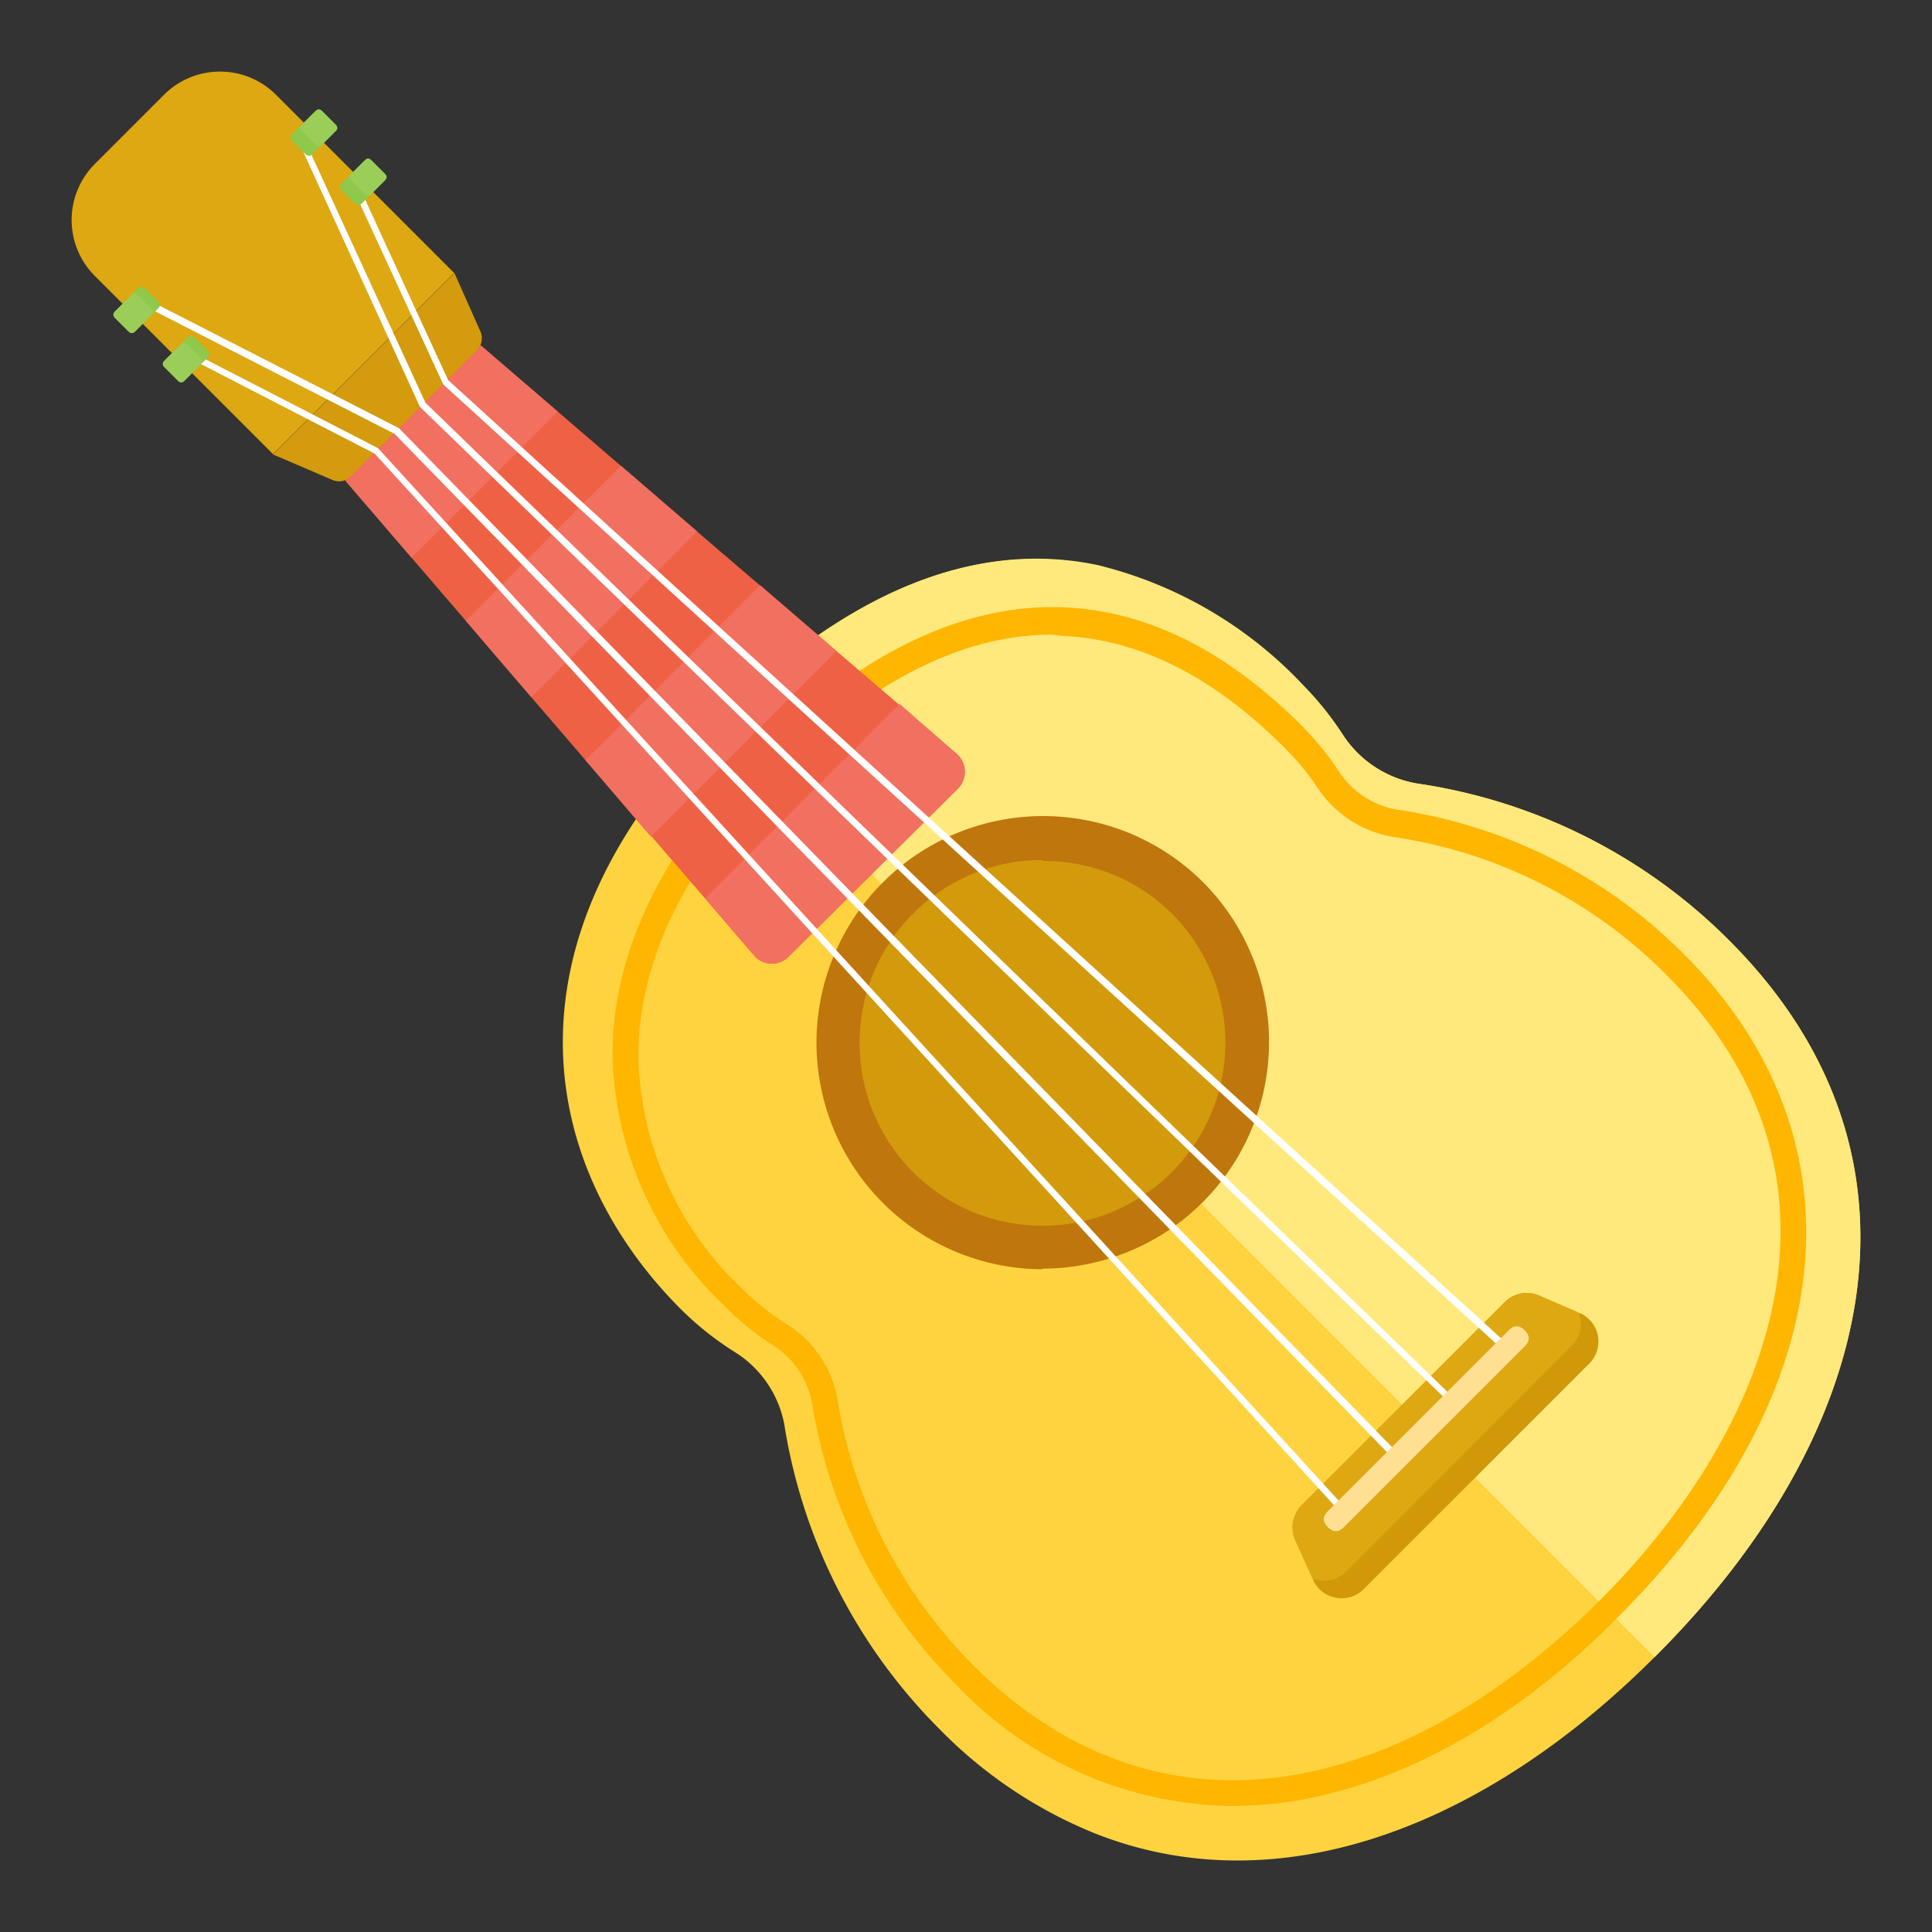 <?xml version="1.0" standalone="no"?><!DOCTYPE svg PUBLIC "-//W3C//DTD SVG 1.1//EN"
        "http://www.w3.org/Graphics/SVG/1.1/DTD/svg11.dtd">
<svg t="1633787217257" class="icon" viewBox="0 0 1024 1024" version="1.1" xmlns="http://www.w3.org/2000/svg"
     p-id="72397" width="300" height="300">
    <rect x="0" y="0" width="1024" height="1024" fill="#333333" stroke="none"/>
    <defs>
        <style type="text/css"></style>
    </defs>
    <path d="M916.369 498.31c115.534 115.423 76.8 263.903-38.734 379.325l-0.668 0.668c-89.043 89.043-197.343 131.784-295.068 94.052a241.864 241.864 0 0 1-83.701-55.652 293.398 293.398 0 0 1-82.031-158.831 57.878 57.878 0 0 0-25.711-40.626 165.732 165.732 0 0 1-29.273-23.04c-75.576-75.464-98.282-194.56 18.699-311.652v-0.557c75.576-75.242 143.249-94.497 201.461-82.254a221.718 221.718 0 0 1 109.412 64.223A161.837 161.837 0 0 1 712.348 390.344a58.657 58.657 0 0 0 40.96 25.266 293.51 293.51 0 0 1 163.061 82.699z"
          fill="#FED33F" p-id="72398"></path>
    <path d="M916.369 498.31c115.534 115.423 76.8 263.903-38.734 379.325l-0.668 0.668L380.438 381.774c75.576-75.242 143.249-94.497 201.461-82.254a221.718 221.718 0 0 1 109.412 64.223A161.837 161.837 0 0 1 712.348 390.344a58.657 58.657 0 0 0 40.96 25.266 293.51 293.51 0 0 1 163.061 82.699z"
          fill="#FFE97D" p-id="72399"></path>
    <path d="M653.245 957.217a204.577 204.577 0 0 1-146.699-64.557A270.692 270.692 0 0 1 430.748 745.739a46.08 46.08 0 0 0-20.035-32.056 148.48 148.48 0 0 1-27.492-22.261 189.217 189.217 0 0 1-58.546-130.894c-0.557-54.205 25.489-109.19 75.353-159.054 54.873-54.873 109.969-81.586 163.395-79.583 44.522 1.781 86.706 22.929 126.553 62.776a157.05 157.05 0 0 1 20.257 25.043 46.08 46.08 0 0 0 32.167 19.701 270.247 270.247 0 0 1 150.15 76.355c97.503 97.503 84.146 232.07-34.838 351.165C802.727 912.696 742.289 946.087 683.075 954.991a207.917 207.917 0 0 1-29.83 2.226z m-95.722-620.856c-47.861 0-97.614 25.489-147.812 75.687-47.193 47.193-71.903 98.727-71.346 149.259a174.525 174.525 0 0 0 54.539 121.322 140.132 140.132 0 0 0 25.043 19.812 59.214 59.214 0 0 1 26.268 41.294 257.336 257.336 0 0 0 72.014 139.242c47.193 47.193 104.181 67.45 164.842 58.546 56.32-8.237 114.087-40.626 166.957-93.384 89.043-89.043 144.696-222.609 34.838-331.798a256 256 0 0 0-142.581-72.459 60.216 60.216 0 0 1-41.628-25.823 134.122 134.122 0 0 0-18.365-22.261c-37.398-37.398-76.911-57.099-117.426-58.769z"
          fill="#FFB600" p-id="72400"></path>
    <path d="M506.991 399.471a12.689 12.689 0 0 1 0.668 18.588l-89.711 89.043a12.466 12.466 0 0 1-18.365-0.779l-25.823-30.052-28.828-33.391-34.616-39.958-28.717-33.391-34.727-40.515-28.717-33.391-34.727-40.403-10.24-11.91 70.122-70.01 11.91 10.129 40.403 34.727 33.391 28.717 40.292 34.727 33.391 28.605L443.325 345.043l33.391 28.605z"
          fill="#EF6145" p-id="72401"></path>
    <path d="M552.626 552.626m-108.522 0a108.522 108.522 0 1 0 217.043 0 108.522 108.522 0 1 0-217.043 0Z"
          fill="#D39A0B" p-id="72402"></path>
    <path d="M552.626 672.723A120.097 120.097 0 1 1 637.551 467.478a120.097 120.097 0 0 1-84.925 204.911z m0-216.932a96.946 96.946 0 1 0 68.452 28.383 95.833 95.833 0 0 0-68.341-27.826z"
          fill="#BF760C" p-id="72403"></path>
    <path d="M842.351 722.699L722.699 842.351a16.584 16.584 0 0 1-26.713-4.897v-0.89l-9.238-20.48a16.584 16.584 0 0 1 3.339-18.477L797.607 690.087a16.362 16.362 0 0 1 18.365-3.339l20.814 9.238h0.668a16.473 16.473 0 0 1 4.897 26.713z"
          fill="#D19809" p-id="72404"></path>
    <path d="M836.786 695.652a16.584 16.584 0 0 1-3.784 17.697L713.35 833.113a16.362 16.362 0 0 1-17.809 3.45l-9.238-20.48a16.584 16.584 0 0 1 3.784-18.477L797.607 690.087a16.362 16.362 0 0 1 18.365-3.339zM50.265 86.906l36.675-36.675a41.962 41.962 0 0 1 59.347 0L240.729 144.696l-96.011 96.011-94.453-94.442a41.962 41.962 0 0 1 0-59.347z"
          fill="#DDA812" p-id="72405"></path>
    <path d="M506.991 399.471a12.689 12.689 0 0 1 0.668 18.588l-89.711 89.043a12.466 12.466 0 0 1-18.365-0.779l-25.823-30.052 103.068-103.179zM443.325 345.043l-98.393 98.393-34.616-40.515 92.605-92.717L443.325 345.043zM369.419 281.6l-87.819 87.93-34.727-40.515 82.254-82.143 40.292 34.727zM295.624 218.157l-77.468 77.468-34.727-40.403 71.791-71.791 40.403 34.727z"
          fill="#F2705F" p-id="72406"></path>
    <path d="M240.863 144.696L144.696 240.863l31.388 13.468a8.682 8.682 0 0 0 9.906-1.892l66.783-66.783a9.016 9.016 0 0 0 1.892-9.906z"
          fill="#D39B0D" p-id="72407"></path>
    <path d="M743.402 776.904a1.447 1.447 0 0 1-1.224 0L209.141 229.955l-133.565-68.341a1.558 1.558 0 0 1-0.779-2.226 1.67 1.67 0 0 1 3.117-0.779l133.565 68.341 533.148 547.061a1.781 1.781 0 0 1 0 2.449 1.67 1.67 0 0 1-1.224 0.445z"
          fill="#FFFFFF" p-id="72408"></path>
    <path d="M714.908 805.51a1.892 1.892 0 0 1-1.336-0.557L198.567 240.417 96.835 187.993a1.558 1.558 0 0 1-0.779-2.226 1.67 1.67 0 0 1 2.337-0.779L200.348 237.523l515.784 565.092a1.781 1.781 0 0 1 0 2.449 2.337 2.337 0 0 1-1.224 0.445zM773.009 747.409a1.781 1.781 0 0 1-1.224-0.557L222.609 215.708 159.054 76.8a1.558 1.558 0 0 1 0.779-2.226 1.67 1.67 0 0 1 2.226 0.89l63.443 138.017 548.619 530.922a1.892 1.892 0 0 1 0 2.449 1.781 1.781 0 0 1-1.113 0.557z"
          fill="#FFFFFF" p-id="72409"></path>
    <path d="M801.391 718.803a1.558 1.558 0 0 1-1.113 0L234.963 203.798 185.878 97.391a1.67 1.67 0 0 1 0.89-2.226 1.67 1.67 0 0 1 2.226 0.779l48.529 105.517 565.203 514.337a1.892 1.892 0 0 1 0 2.449 2.003 2.003 0 0 1-1.336 0.557z"
          fill="#FFFFFF" p-id="72410"></path>
    <path d="M59.234 166.842m1.889-1.889l12.042-12.042q1.889-1.889 3.778 0l6.847 6.847q1.889 1.889 0 3.778l-12.042 12.042q-1.889 1.889-3.778 0l-6.847-6.847q-1.889-1.889 0-3.778Z"
          fill="#8FC94B" p-id="72411"></path>
    <path d="M59.234 166.742m1.653-1.653l8.657-8.657q1.653-1.653 3.306 0l7.319 7.319q1.653 1.653 0 3.306l-8.657 8.657q-1.653 1.653-3.306 0l-7.319-7.319q-1.653-1.653 0-3.306Z"
          fill="#9BCE59" p-id="72412"></path>
    <path d="M85.429 192.89m1.889-1.889l12.042-12.042q1.889-1.889 3.778 0l6.847 6.847q1.889 1.889 0 3.778l-12.042 12.042q-1.889 1.889-3.778 0l-6.847-6.847q-1.889-1.889 0-3.778Z"
          fill="#8FC94B" p-id="72413"></path>
    <path d="M85.429 192.901m1.653-1.653l8.657-8.657q1.653-1.653 3.306 0l7.319 7.319q1.653 1.653 0 3.306l-8.657 8.657q-1.653 1.653-3.306 0l-7.319-7.319q-1.653-1.653 0-3.306Z"
          fill="#9BCE59" p-id="72414"></path>
    <path d="M153.097 72.915m1.889-1.889l12.042-12.042q1.889-1.889 3.778 0l6.847 6.847q1.889 1.889 0 3.778l-12.042 12.042q-1.889 1.889-3.778 0l-6.847-6.847q-1.889-1.889 0-3.778Z"
          fill="#8FC94B" p-id="72415"></path>
    <path d="M158.448 67.733m1.574-1.574l7.398-7.398q1.574-1.574 3.148 0l7.477 7.477q1.574 1.574 0 3.148l-7.398 7.398q-1.574 1.574-3.148 0l-7.477-7.477q-1.574-1.574 0-3.148Z"
          fill="#9BCE59" p-id="72416"></path>
    <path d="M179.292 99.074m1.889-1.889l12.042-12.042q1.889-1.889 3.778 0l6.847 6.847q1.889 1.889 0 3.778l-12.042 12.042q-1.889 1.889-3.778 0l-6.847-6.847q-1.889-1.889 0-3.778Z"
          fill="#8FC94B" p-id="72417"></path>
    <path d="M184.453 93.86m1.574-1.574l7.477-7.477q1.574-1.574 3.148 0l7.477 7.477q1.574 1.574 0 3.148l-7.477 7.477q-1.574 1.574-3.148 0l-7.477-7.477q-1.574-1.574 0-3.148Z"
          fill="#9BCE59" p-id="72418"></path>
    <path d="M699.525 805.19m4.25-4.25l95.862-95.862q4.25-4.25 8.5 0l0 0q4.25 4.25 0 8.5l-95.862 95.862q-4.25 4.25-8.5 0l0 0q-4.25-4.25 0-8.5Z"
          fill="#FFE092" p-id="72419"></path>
</svg>